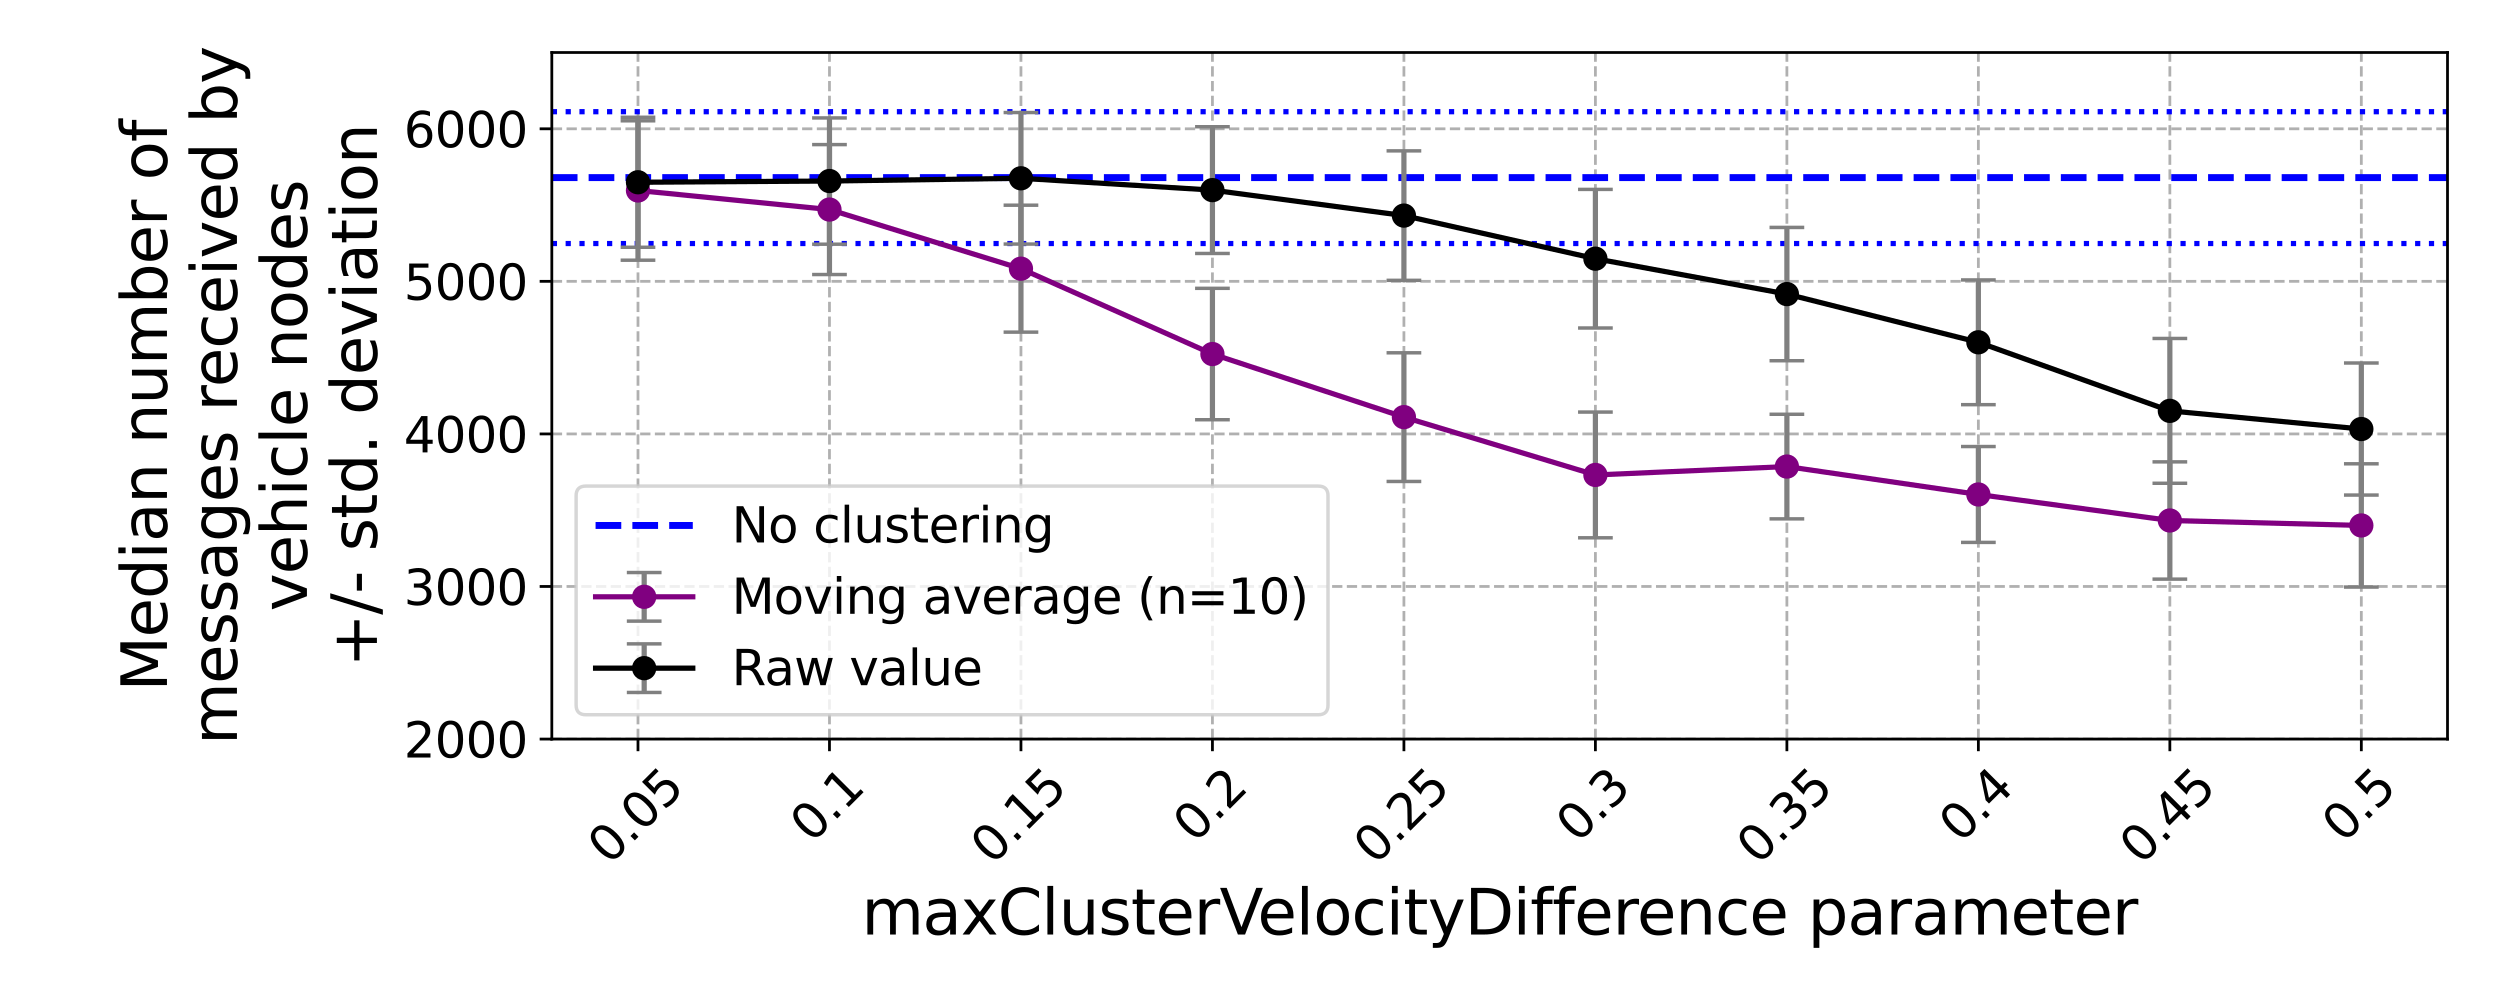 <?xml version="1.0" encoding="utf-8" standalone="no"?>
<!DOCTYPE svg PUBLIC "-//W3C//DTD SVG 1.1//EN"
  "http://www.w3.org/Graphics/SVG/1.1/DTD/svg11.dtd">
<svg xmlns:xlink="http://www.w3.org/1999/xlink" width="720pt" height="288pt" viewBox="0 0 720 288" xmlns="http://www.w3.org/2000/svg" version="1.1">
 <defs>
  <style type="text/css">*{stroke-linejoin: round; stroke-linecap: butt}</style>
 </defs>
 <g id="figure_1">
  <g id="patch_1">
   <path d="M 0 288 
L 720 288 
L 720 0 
L 0 0 
z
" style="fill: #ffffff"/>
  </g>
  <g id="axes_1">
   <g id="patch_2">
    <path d="M 158.924 212.844 
L 704.88 212.844 
L 704.88 15.12 
L 158.924 15.12 
z
" style="fill: #ffffff"/>
   </g>
   <g id="matplotlib.axis_1">
    <g id="xtick_1">
     <g id="line2d_1">
      <path d="M 183.74 212.844 
L 183.74 15.12 
" clip-path="url(#p1fd1ad5732)" style="fill: none; stroke-dasharray: 2.96,1.28; stroke-dashoffset: 0; stroke: #b0b0b0; stroke-width: 0.8"/>
     </g>
     <g id="line2d_2">
      <defs>
       <path id="mb54610dd2c" d="M 0 0 
L 0 3.5 
" style="stroke: #000000; stroke-width: 0.8"/>
      </defs>
      <g>
       <use xlink:href="#mb54610dd2c" x="183.74" y="212.844" style="stroke: #000000; stroke-width: 0.8"/>
      </g>
     </g>
     <g id="text_1">
      <!-- 0.05 -->
      <g transform="translate(175.451 249.408) rotate(-45) scale(0.14 -0.14)">
       <defs>
        <path id="DejaVuSans-30" d="M 2034 4250 
Q 1547 4250 1301 3770 
Q 1056 3291 1056 2328 
Q 1056 1369 1301 889 
Q 1547 409 2034 409 
Q 2525 409 2770 889 
Q 3016 1369 3016 2328 
Q 3016 3291 2770 3770 
Q 2525 4250 2034 4250 
z
M 2034 4750 
Q 2819 4750 3233 4129 
Q 3647 3509 3647 2328 
Q 3647 1150 3233 529 
Q 2819 -91 2034 -91 
Q 1250 -91 836 529 
Q 422 1150 422 2328 
Q 422 3509 836 4129 
Q 1250 4750 2034 4750 
z
" transform="scale(0.016)"/>
        <path id="DejaVuSans-2e" d="M 684 794 
L 1344 794 
L 1344 0 
L 684 0 
L 684 794 
z
" transform="scale(0.016)"/>
        <path id="DejaVuSans-35" d="M 691 4666 
L 3169 4666 
L 3169 4134 
L 1269 4134 
L 1269 2991 
Q 1406 3038 1543 3061 
Q 1681 3084 1819 3084 
Q 2600 3084 3056 2656 
Q 3513 2228 3513 1497 
Q 3513 744 3044 326 
Q 2575 -91 1722 -91 
Q 1428 -91 1123 -41 
Q 819 9 494 109 
L 494 744 
Q 775 591 1075 516 
Q 1375 441 1709 441 
Q 2250 441 2565 725 
Q 2881 1009 2881 1497 
Q 2881 1984 2565 2268 
Q 2250 2553 1709 2553 
Q 1456 2553 1204 2497 
Q 953 2441 691 2322 
L 691 4666 
z
" transform="scale(0.016)"/>
       </defs>
       <use xlink:href="#DejaVuSans-30"/>
       <use xlink:href="#DejaVuSans-2e" x="63.623"/>
       <use xlink:href="#DejaVuSans-30" x="95.41"/>
       <use xlink:href="#DejaVuSans-35" x="159.033"/>
      </g>
     </g>
    </g>
    <g id="xtick_2">
     <g id="line2d_3">
      <path d="M 238.887 212.844 
L 238.887 15.12 
" clip-path="url(#p1fd1ad5732)" style="fill: none; stroke-dasharray: 2.96,1.28; stroke-dashoffset: 0; stroke: #b0b0b0; stroke-width: 0.8"/>
     </g>
     <g id="line2d_4">
      <g>
       <use xlink:href="#mb54610dd2c" x="238.887" y="212.844" style="stroke: #000000; stroke-width: 0.8"/>
      </g>
     </g>
     <g id="text_2">
      <!-- 0.1 -->
      <g transform="translate(233.747 243.109) rotate(-45) scale(0.14 -0.14)">
       <defs>
        <path id="DejaVuSans-31" d="M 794 531 
L 1825 531 
L 1825 4091 
L 703 3866 
L 703 4441 
L 1819 4666 
L 2450 4666 
L 2450 531 
L 3481 531 
L 3481 0 
L 794 0 
L 794 531 
z
" transform="scale(0.016)"/>
       </defs>
       <use xlink:href="#DejaVuSans-30"/>
       <use xlink:href="#DejaVuSans-2e" x="63.623"/>
       <use xlink:href="#DejaVuSans-31" x="95.41"/>
      </g>
     </g>
    </g>
    <g id="xtick_3">
     <g id="line2d_5">
      <path d="M 294.034 212.844 
L 294.034 15.12 
" clip-path="url(#p1fd1ad5732)" style="fill: none; stroke-dasharray: 2.96,1.28; stroke-dashoffset: 0; stroke: #b0b0b0; stroke-width: 0.8"/>
     </g>
     <g id="line2d_6">
      <g>
       <use xlink:href="#mb54610dd2c" x="294.034" y="212.844" style="stroke: #000000; stroke-width: 0.8"/>
      </g>
     </g>
     <g id="text_3">
      <!-- 0.15 -->
      <g transform="translate(285.745 249.408) rotate(-45) scale(0.14 -0.14)">
       <use xlink:href="#DejaVuSans-30"/>
       <use xlink:href="#DejaVuSans-2e" x="63.623"/>
       <use xlink:href="#DejaVuSans-31" x="95.41"/>
       <use xlink:href="#DejaVuSans-35" x="159.033"/>
      </g>
     </g>
    </g>
    <g id="xtick_4">
     <g id="line2d_7">
      <path d="M 349.181 212.844 
L 349.181 15.12 
" clip-path="url(#p1fd1ad5732)" style="fill: none; stroke-dasharray: 2.96,1.28; stroke-dashoffset: 0; stroke: #b0b0b0; stroke-width: 0.8"/>
     </g>
     <g id="line2d_8">
      <g>
       <use xlink:href="#mb54610dd2c" x="349.181" y="212.844" style="stroke: #000000; stroke-width: 0.8"/>
      </g>
     </g>
     <g id="text_4">
      <!-- 0.2 -->
      <g transform="translate(344.041 243.109) rotate(-45) scale(0.14 -0.14)">
       <defs>
        <path id="DejaVuSans-32" d="M 1228 531 
L 3431 531 
L 3431 0 
L 469 0 
L 469 531 
Q 828 903 1448 1529 
Q 2069 2156 2228 2338 
Q 2531 2678 2651 2914 
Q 2772 3150 2772 3378 
Q 2772 3750 2511 3984 
Q 2250 4219 1831 4219 
Q 1534 4219 1204 4116 
Q 875 4013 500 3803 
L 500 4441 
Q 881 4594 1212 4672 
Q 1544 4750 1819 4750 
Q 2544 4750 2975 4387 
Q 3406 4025 3406 3419 
Q 3406 3131 3298 2873 
Q 3191 2616 2906 2266 
Q 2828 2175 2409 1742 
Q 1991 1309 1228 531 
z
" transform="scale(0.016)"/>
       </defs>
       <use xlink:href="#DejaVuSans-30"/>
       <use xlink:href="#DejaVuSans-2e" x="63.623"/>
       <use xlink:href="#DejaVuSans-32" x="95.41"/>
      </g>
     </g>
    </g>
    <g id="xtick_5">
     <g id="line2d_9">
      <path d="M 404.328 212.844 
L 404.328 15.12 
" clip-path="url(#p1fd1ad5732)" style="fill: none; stroke-dasharray: 2.96,1.28; stroke-dashoffset: 0; stroke: #b0b0b0; stroke-width: 0.8"/>
     </g>
     <g id="line2d_10">
      <g>
       <use xlink:href="#mb54610dd2c" x="404.328" y="212.844" style="stroke: #000000; stroke-width: 0.8"/>
      </g>
     </g>
     <g id="text_5">
      <!-- 0.25 -->
      <g transform="translate(396.039 249.408) rotate(-45) scale(0.14 -0.14)">
       <use xlink:href="#DejaVuSans-30"/>
       <use xlink:href="#DejaVuSans-2e" x="63.623"/>
       <use xlink:href="#DejaVuSans-32" x="95.41"/>
       <use xlink:href="#DejaVuSans-35" x="159.033"/>
      </g>
     </g>
    </g>
    <g id="xtick_6">
     <g id="line2d_11">
      <path d="M 459.476 212.844 
L 459.476 15.12 
" clip-path="url(#p1fd1ad5732)" style="fill: none; stroke-dasharray: 2.96,1.28; stroke-dashoffset: 0; stroke: #b0b0b0; stroke-width: 0.8"/>
     </g>
     <g id="line2d_12">
      <g>
       <use xlink:href="#mb54610dd2c" x="459.476" y="212.844" style="stroke: #000000; stroke-width: 0.8"/>
      </g>
     </g>
     <g id="text_6">
      <!-- 0.3 -->
      <g transform="translate(454.336 243.109) rotate(-45) scale(0.14 -0.14)">
       <defs>
        <path id="DejaVuSans-33" d="M 2597 2516 
Q 3050 2419 3304 2112 
Q 3559 1806 3559 1356 
Q 3559 666 3084 287 
Q 2609 -91 1734 -91 
Q 1441 -91 1130 -33 
Q 819 25 488 141 
L 488 750 
Q 750 597 1062 519 
Q 1375 441 1716 441 
Q 2309 441 2620 675 
Q 2931 909 2931 1356 
Q 2931 1769 2642 2001 
Q 2353 2234 1838 2234 
L 1294 2234 
L 1294 2753 
L 1863 2753 
Q 2328 2753 2575 2939 
Q 2822 3125 2822 3475 
Q 2822 3834 2567 4026 
Q 2313 4219 1838 4219 
Q 1578 4219 1281 4162 
Q 984 4106 628 3988 
L 628 4550 
Q 988 4650 1302 4700 
Q 1616 4750 1894 4750 
Q 2613 4750 3031 4423 
Q 3450 4097 3450 3541 
Q 3450 3153 3228 2886 
Q 3006 2619 2597 2516 
z
" transform="scale(0.016)"/>
       </defs>
       <use xlink:href="#DejaVuSans-30"/>
       <use xlink:href="#DejaVuSans-2e" x="63.623"/>
       <use xlink:href="#DejaVuSans-33" x="95.41"/>
      </g>
     </g>
    </g>
    <g id="xtick_7">
     <g id="line2d_13">
      <path d="M 514.623 212.844 
L 514.623 15.12 
" clip-path="url(#p1fd1ad5732)" style="fill: none; stroke-dasharray: 2.96,1.28; stroke-dashoffset: 0; stroke: #b0b0b0; stroke-width: 0.8"/>
     </g>
     <g id="line2d_14">
      <g>
       <use xlink:href="#mb54610dd2c" x="514.623" y="212.844" style="stroke: #000000; stroke-width: 0.8"/>
      </g>
     </g>
     <g id="text_7">
      <!-- 0.35 -->
      <g transform="translate(506.333 249.408) rotate(-45) scale(0.14 -0.14)">
       <use xlink:href="#DejaVuSans-30"/>
       <use xlink:href="#DejaVuSans-2e" x="63.623"/>
       <use xlink:href="#DejaVuSans-33" x="95.41"/>
       <use xlink:href="#DejaVuSans-35" x="159.033"/>
      </g>
     </g>
    </g>
    <g id="xtick_8">
     <g id="line2d_15">
      <path d="M 569.77 212.844 
L 569.77 15.12 
" clip-path="url(#p1fd1ad5732)" style="fill: none; stroke-dasharray: 2.96,1.28; stroke-dashoffset: 0; stroke: #b0b0b0; stroke-width: 0.8"/>
     </g>
     <g id="line2d_16">
      <g>
       <use xlink:href="#mb54610dd2c" x="569.77" y="212.844" style="stroke: #000000; stroke-width: 0.8"/>
      </g>
     </g>
     <g id="text_8">
      <!-- 0.4 -->
      <g transform="translate(564.63 243.109) rotate(-45) scale(0.14 -0.14)">
       <defs>
        <path id="DejaVuSans-34" d="M 2419 4116 
L 825 1625 
L 2419 1625 
L 2419 4116 
z
M 2253 4666 
L 3047 4666 
L 3047 1625 
L 3713 1625 
L 3713 1100 
L 3047 1100 
L 3047 0 
L 2419 0 
L 2419 1100 
L 313 1100 
L 313 1709 
L 2253 4666 
z
" transform="scale(0.016)"/>
       </defs>
       <use xlink:href="#DejaVuSans-30"/>
       <use xlink:href="#DejaVuSans-2e" x="63.623"/>
       <use xlink:href="#DejaVuSans-34" x="95.41"/>
      </g>
     </g>
    </g>
    <g id="xtick_9">
     <g id="line2d_17">
      <path d="M 624.917 212.844 
L 624.917 15.12 
" clip-path="url(#p1fd1ad5732)" style="fill: none; stroke-dasharray: 2.96,1.28; stroke-dashoffset: 0; stroke: #b0b0b0; stroke-width: 0.8"/>
     </g>
     <g id="line2d_18">
      <g>
       <use xlink:href="#mb54610dd2c" x="624.917" y="212.844" style="stroke: #000000; stroke-width: 0.8"/>
      </g>
     </g>
     <g id="text_9">
      <!-- 0.45 -->
      <g transform="translate(616.627 249.408) rotate(-45) scale(0.14 -0.14)">
       <use xlink:href="#DejaVuSans-30"/>
       <use xlink:href="#DejaVuSans-2e" x="63.623"/>
       <use xlink:href="#DejaVuSans-34" x="95.41"/>
       <use xlink:href="#DejaVuSans-35" x="159.033"/>
      </g>
     </g>
    </g>
    <g id="xtick_10">
     <g id="line2d_19">
      <path d="M 680.064 212.844 
L 680.064 15.12 
" clip-path="url(#p1fd1ad5732)" style="fill: none; stroke-dasharray: 2.96,1.28; stroke-dashoffset: 0; stroke: #b0b0b0; stroke-width: 0.8"/>
     </g>
     <g id="line2d_20">
      <g>
       <use xlink:href="#mb54610dd2c" x="680.064" y="212.844" style="stroke: #000000; stroke-width: 0.8"/>
      </g>
     </g>
     <g id="text_10">
      <!-- 0.5 -->
      <g transform="translate(674.924 243.109) rotate(-45) scale(0.14 -0.14)">
       <use xlink:href="#DejaVuSans-30"/>
       <use xlink:href="#DejaVuSans-2e" x="63.623"/>
       <use xlink:href="#DejaVuSans-35" x="95.41"/>
      </g>
     </g>
    </g>
    <g id="text_11">
     <!-- maxClusterVelocityDifference parameter -->
     <g transform="translate(248.137 269.144) scale(0.18 -0.18)">
      <defs>
       <path id="DejaVuSans-6d" d="M 3328 2828 
Q 3544 3216 3844 3400 
Q 4144 3584 4550 3584 
Q 5097 3584 5394 3201 
Q 5691 2819 5691 2113 
L 5691 0 
L 5113 0 
L 5113 2094 
Q 5113 2597 4934 2840 
Q 4756 3084 4391 3084 
Q 3944 3084 3684 2787 
Q 3425 2491 3425 1978 
L 3425 0 
L 2847 0 
L 2847 2094 
Q 2847 2600 2669 2842 
Q 2491 3084 2119 3084 
Q 1678 3084 1418 2786 
Q 1159 2488 1159 1978 
L 1159 0 
L 581 0 
L 581 3500 
L 1159 3500 
L 1159 2956 
Q 1356 3278 1631 3431 
Q 1906 3584 2284 3584 
Q 2666 3584 2933 3390 
Q 3200 3197 3328 2828 
z
" transform="scale(0.016)"/>
       <path id="DejaVuSans-61" d="M 2194 1759 
Q 1497 1759 1228 1600 
Q 959 1441 959 1056 
Q 959 750 1161 570 
Q 1363 391 1709 391 
Q 2188 391 2477 730 
Q 2766 1069 2766 1631 
L 2766 1759 
L 2194 1759 
z
M 3341 1997 
L 3341 0 
L 2766 0 
L 2766 531 
Q 2569 213 2275 61 
Q 1981 -91 1556 -91 
Q 1019 -91 701 211 
Q 384 513 384 1019 
Q 384 1609 779 1909 
Q 1175 2209 1959 2209 
L 2766 2209 
L 2766 2266 
Q 2766 2663 2505 2880 
Q 2244 3097 1772 3097 
Q 1472 3097 1187 3025 
Q 903 2953 641 2809 
L 641 3341 
Q 956 3463 1253 3523 
Q 1550 3584 1831 3584 
Q 2591 3584 2966 3190 
Q 3341 2797 3341 1997 
z
" transform="scale(0.016)"/>
       <path id="DejaVuSans-78" d="M 3513 3500 
L 2247 1797 
L 3578 0 
L 2900 0 
L 1881 1375 
L 863 0 
L 184 0 
L 1544 1831 
L 300 3500 
L 978 3500 
L 1906 2253 
L 2834 3500 
L 3513 3500 
z
" transform="scale(0.016)"/>
       <path id="DejaVuSans-43" d="M 4122 4306 
L 4122 3641 
Q 3803 3938 3442 4084 
Q 3081 4231 2675 4231 
Q 1875 4231 1450 3742 
Q 1025 3253 1025 2328 
Q 1025 1406 1450 917 
Q 1875 428 2675 428 
Q 3081 428 3442 575 
Q 3803 722 4122 1019 
L 4122 359 
Q 3791 134 3420 21 
Q 3050 -91 2638 -91 
Q 1578 -91 968 557 
Q 359 1206 359 2328 
Q 359 3453 968 4101 
Q 1578 4750 2638 4750 
Q 3056 4750 3426 4639 
Q 3797 4528 4122 4306 
z
" transform="scale(0.016)"/>
       <path id="DejaVuSans-6c" d="M 603 4863 
L 1178 4863 
L 1178 0 
L 603 0 
L 603 4863 
z
" transform="scale(0.016)"/>
       <path id="DejaVuSans-75" d="M 544 1381 
L 544 3500 
L 1119 3500 
L 1119 1403 
Q 1119 906 1312 657 
Q 1506 409 1894 409 
Q 2359 409 2629 706 
Q 2900 1003 2900 1516 
L 2900 3500 
L 3475 3500 
L 3475 0 
L 2900 0 
L 2900 538 
Q 2691 219 2414 64 
Q 2138 -91 1772 -91 
Q 1169 -91 856 284 
Q 544 659 544 1381 
z
M 1991 3584 
L 1991 3584 
z
" transform="scale(0.016)"/>
       <path id="DejaVuSans-73" d="M 2834 3397 
L 2834 2853 
Q 2591 2978 2328 3040 
Q 2066 3103 1784 3103 
Q 1356 3103 1142 2972 
Q 928 2841 928 2578 
Q 928 2378 1081 2264 
Q 1234 2150 1697 2047 
L 1894 2003 
Q 2506 1872 2764 1633 
Q 3022 1394 3022 966 
Q 3022 478 2636 193 
Q 2250 -91 1575 -91 
Q 1294 -91 989 -36 
Q 684 19 347 128 
L 347 722 
Q 666 556 975 473 
Q 1284 391 1588 391 
Q 1994 391 2212 530 
Q 2431 669 2431 922 
Q 2431 1156 2273 1281 
Q 2116 1406 1581 1522 
L 1381 1569 
Q 847 1681 609 1914 
Q 372 2147 372 2553 
Q 372 3047 722 3315 
Q 1072 3584 1716 3584 
Q 2034 3584 2315 3537 
Q 2597 3491 2834 3397 
z
" transform="scale(0.016)"/>
       <path id="DejaVuSans-74" d="M 1172 4494 
L 1172 3500 
L 2356 3500 
L 2356 3053 
L 1172 3053 
L 1172 1153 
Q 1172 725 1289 603 
Q 1406 481 1766 481 
L 2356 481 
L 2356 0 
L 1766 0 
Q 1100 0 847 248 
Q 594 497 594 1153 
L 594 3053 
L 172 3053 
L 172 3500 
L 594 3500 
L 594 4494 
L 1172 4494 
z
" transform="scale(0.016)"/>
       <path id="DejaVuSans-65" d="M 3597 1894 
L 3597 1613 
L 953 1613 
Q 991 1019 1311 708 
Q 1631 397 2203 397 
Q 2534 397 2845 478 
Q 3156 559 3463 722 
L 3463 178 
Q 3153 47 2828 -22 
Q 2503 -91 2169 -91 
Q 1331 -91 842 396 
Q 353 884 353 1716 
Q 353 2575 817 3079 
Q 1281 3584 2069 3584 
Q 2775 3584 3186 3129 
Q 3597 2675 3597 1894 
z
M 3022 2063 
Q 3016 2534 2758 2815 
Q 2500 3097 2075 3097 
Q 1594 3097 1305 2825 
Q 1016 2553 972 2059 
L 3022 2063 
z
" transform="scale(0.016)"/>
       <path id="DejaVuSans-72" d="M 2631 2963 
Q 2534 3019 2420 3045 
Q 2306 3072 2169 3072 
Q 1681 3072 1420 2755 
Q 1159 2438 1159 1844 
L 1159 0 
L 581 0 
L 581 3500 
L 1159 3500 
L 1159 2956 
Q 1341 3275 1631 3429 
Q 1922 3584 2338 3584 
Q 2397 3584 2469 3576 
Q 2541 3569 2628 3553 
L 2631 2963 
z
" transform="scale(0.016)"/>
       <path id="DejaVuSans-56" d="M 1831 0 
L 50 4666 
L 709 4666 
L 2188 738 
L 3669 4666 
L 4325 4666 
L 2547 0 
L 1831 0 
z
" transform="scale(0.016)"/>
       <path id="DejaVuSans-6f" d="M 1959 3097 
Q 1497 3097 1228 2736 
Q 959 2375 959 1747 
Q 959 1119 1226 758 
Q 1494 397 1959 397 
Q 2419 397 2687 759 
Q 2956 1122 2956 1747 
Q 2956 2369 2687 2733 
Q 2419 3097 1959 3097 
z
M 1959 3584 
Q 2709 3584 3137 3096 
Q 3566 2609 3566 1747 
Q 3566 888 3137 398 
Q 2709 -91 1959 -91 
Q 1206 -91 779 398 
Q 353 888 353 1747 
Q 353 2609 779 3096 
Q 1206 3584 1959 3584 
z
" transform="scale(0.016)"/>
       <path id="DejaVuSans-63" d="M 3122 3366 
L 3122 2828 
Q 2878 2963 2633 3030 
Q 2388 3097 2138 3097 
Q 1578 3097 1268 2742 
Q 959 2388 959 1747 
Q 959 1106 1268 751 
Q 1578 397 2138 397 
Q 2388 397 2633 464 
Q 2878 531 3122 666 
L 3122 134 
Q 2881 22 2623 -34 
Q 2366 -91 2075 -91 
Q 1284 -91 818 406 
Q 353 903 353 1747 
Q 353 2603 823 3093 
Q 1294 3584 2113 3584 
Q 2378 3584 2631 3529 
Q 2884 3475 3122 3366 
z
" transform="scale(0.016)"/>
       <path id="DejaVuSans-69" d="M 603 3500 
L 1178 3500 
L 1178 0 
L 603 0 
L 603 3500 
z
M 603 4863 
L 1178 4863 
L 1178 4134 
L 603 4134 
L 603 4863 
z
" transform="scale(0.016)"/>
       <path id="DejaVuSans-79" d="M 2059 -325 
Q 1816 -950 1584 -1140 
Q 1353 -1331 966 -1331 
L 506 -1331 
L 506 -850 
L 844 -850 
Q 1081 -850 1212 -737 
Q 1344 -625 1503 -206 
L 1606 56 
L 191 3500 
L 800 3500 
L 1894 763 
L 2988 3500 
L 3597 3500 
L 2059 -325 
z
" transform="scale(0.016)"/>
       <path id="DejaVuSans-44" d="M 1259 4147 
L 1259 519 
L 2022 519 
Q 2988 519 3436 956 
Q 3884 1394 3884 2338 
Q 3884 3275 3436 3711 
Q 2988 4147 2022 4147 
L 1259 4147 
z
M 628 4666 
L 1925 4666 
Q 3281 4666 3915 4102 
Q 4550 3538 4550 2338 
Q 4550 1131 3912 565 
Q 3275 0 1925 0 
L 628 0 
L 628 4666 
z
" transform="scale(0.016)"/>
       <path id="DejaVuSans-66" d="M 2375 4863 
L 2375 4384 
L 1825 4384 
Q 1516 4384 1395 4259 
Q 1275 4134 1275 3809 
L 1275 3500 
L 2222 3500 
L 2222 3053 
L 1275 3053 
L 1275 0 
L 697 0 
L 697 3053 
L 147 3053 
L 147 3500 
L 697 3500 
L 697 3744 
Q 697 4328 969 4595 
Q 1241 4863 1831 4863 
L 2375 4863 
z
" transform="scale(0.016)"/>
       <path id="DejaVuSans-6e" d="M 3513 2113 
L 3513 0 
L 2938 0 
L 2938 2094 
Q 2938 2591 2744 2837 
Q 2550 3084 2163 3084 
Q 1697 3084 1428 2787 
Q 1159 2491 1159 1978 
L 1159 0 
L 581 0 
L 581 3500 
L 1159 3500 
L 1159 2956 
Q 1366 3272 1645 3428 
Q 1925 3584 2291 3584 
Q 2894 3584 3203 3211 
Q 3513 2838 3513 2113 
z
" transform="scale(0.016)"/>
       <path id="DejaVuSans-20" transform="scale(0.016)"/>
       <path id="DejaVuSans-70" d="M 1159 525 
L 1159 -1331 
L 581 -1331 
L 581 3500 
L 1159 3500 
L 1159 2969 
Q 1341 3281 1617 3432 
Q 1894 3584 2278 3584 
Q 2916 3584 3314 3078 
Q 3713 2572 3713 1747 
Q 3713 922 3314 415 
Q 2916 -91 2278 -91 
Q 1894 -91 1617 61 
Q 1341 213 1159 525 
z
M 3116 1747 
Q 3116 2381 2855 2742 
Q 2594 3103 2138 3103 
Q 1681 3103 1420 2742 
Q 1159 2381 1159 1747 
Q 1159 1113 1420 752 
Q 1681 391 2138 391 
Q 2594 391 2855 752 
Q 3116 1113 3116 1747 
z
" transform="scale(0.016)"/>
      </defs>
      <use xlink:href="#DejaVuSans-6d"/>
      <use xlink:href="#DejaVuSans-61" x="97.412"/>
      <use xlink:href="#DejaVuSans-78" x="158.691"/>
      <use xlink:href="#DejaVuSans-43" x="217.871"/>
      <use xlink:href="#DejaVuSans-6c" x="287.695"/>
      <use xlink:href="#DejaVuSans-75" x="315.479"/>
      <use xlink:href="#DejaVuSans-73" x="378.857"/>
      <use xlink:href="#DejaVuSans-74" x="430.957"/>
      <use xlink:href="#DejaVuSans-65" x="470.166"/>
      <use xlink:href="#DejaVuSans-72" x="531.689"/>
      <use xlink:href="#DejaVuSans-56" x="572.803"/>
      <use xlink:href="#DejaVuSans-65" x="633.461"/>
      <use xlink:href="#DejaVuSans-6c" x="694.984"/>
      <use xlink:href="#DejaVuSans-6f" x="722.768"/>
      <use xlink:href="#DejaVuSans-63" x="783.949"/>
      <use xlink:href="#DejaVuSans-69" x="838.93"/>
      <use xlink:href="#DejaVuSans-74" x="866.713"/>
      <use xlink:href="#DejaVuSans-79" x="905.922"/>
      <use xlink:href="#DejaVuSans-44" x="965.102"/>
      <use xlink:href="#DejaVuSans-69" x="1042.104"/>
      <use xlink:href="#DejaVuSans-66" x="1069.887"/>
      <use xlink:href="#DejaVuSans-66" x="1105.092"/>
      <use xlink:href="#DejaVuSans-65" x="1140.297"/>
      <use xlink:href="#DejaVuSans-72" x="1201.82"/>
      <use xlink:href="#DejaVuSans-65" x="1240.684"/>
      <use xlink:href="#DejaVuSans-6e" x="1302.207"/>
      <use xlink:href="#DejaVuSans-63" x="1365.586"/>
      <use xlink:href="#DejaVuSans-65" x="1420.566"/>
      <use xlink:href="#DejaVuSans-20" x="1482.09"/>
      <use xlink:href="#DejaVuSans-70" x="1513.877"/>
      <use xlink:href="#DejaVuSans-61" x="1577.354"/>
      <use xlink:href="#DejaVuSans-72" x="1638.633"/>
      <use xlink:href="#DejaVuSans-61" x="1679.746"/>
      <use xlink:href="#DejaVuSans-6d" x="1741.025"/>
      <use xlink:href="#DejaVuSans-65" x="1838.438"/>
      <use xlink:href="#DejaVuSans-74" x="1899.961"/>
      <use xlink:href="#DejaVuSans-65" x="1939.17"/>
      <use xlink:href="#DejaVuSans-72" x="2000.693"/>
     </g>
    </g>
   </g>
   <g id="matplotlib.axis_2">
    <g id="ytick_1">
     <g id="line2d_21">
      <path d="M 158.924 212.844 
L 704.88 212.844 
" clip-path="url(#p1fd1ad5732)" style="fill: none; stroke-dasharray: 2.96,1.28; stroke-dashoffset: 0; stroke: #b0b0b0; stroke-width: 0.8"/>
     </g>
     <g id="line2d_22">
      <defs>
       <path id="m0c12d7e3a1" d="M 0 0 
L -3.5 0 
" style="stroke: #000000; stroke-width: 0.8"/>
      </defs>
      <g>
       <use xlink:href="#m0c12d7e3a1" x="158.924" y="212.844" style="stroke: #000000; stroke-width: 0.8"/>
      </g>
     </g>
     <g id="text_12">
      <!-- 2000 -->
      <g transform="translate(116.294 218.163) scale(0.14 -0.14)">
       <use xlink:href="#DejaVuSans-32"/>
       <use xlink:href="#DejaVuSans-30" x="63.623"/>
       <use xlink:href="#DejaVuSans-30" x="127.246"/>
       <use xlink:href="#DejaVuSans-30" x="190.869"/>
      </g>
     </g>
    </g>
    <g id="ytick_2">
     <g id="line2d_23">
      <path d="M 158.924 168.905 
L 704.88 168.905 
" clip-path="url(#p1fd1ad5732)" style="fill: none; stroke-dasharray: 2.96,1.28; stroke-dashoffset: 0; stroke: #b0b0b0; stroke-width: 0.8"/>
     </g>
     <g id="line2d_24">
      <g>
       <use xlink:href="#m0c12d7e3a1" x="158.924" y="168.905" style="stroke: #000000; stroke-width: 0.8"/>
      </g>
     </g>
     <g id="text_13">
      <!-- 3000 -->
      <g transform="translate(116.294 174.224) scale(0.14 -0.14)">
       <use xlink:href="#DejaVuSans-33"/>
       <use xlink:href="#DejaVuSans-30" x="63.623"/>
       <use xlink:href="#DejaVuSans-30" x="127.246"/>
       <use xlink:href="#DejaVuSans-30" x="190.869"/>
      </g>
     </g>
    </g>
    <g id="ytick_3">
     <g id="line2d_25">
      <path d="M 158.924 124.967 
L 704.88 124.967 
" clip-path="url(#p1fd1ad5732)" style="fill: none; stroke-dasharray: 2.96,1.28; stroke-dashoffset: 0; stroke: #b0b0b0; stroke-width: 0.8"/>
     </g>
     <g id="line2d_26">
      <g>
       <use xlink:href="#m0c12d7e3a1" x="158.924" y="124.967" style="stroke: #000000; stroke-width: 0.8"/>
      </g>
     </g>
     <g id="text_14">
      <!-- 4000 -->
      <g transform="translate(116.294 130.285) scale(0.14 -0.14)">
       <use xlink:href="#DejaVuSans-34"/>
       <use xlink:href="#DejaVuSans-30" x="63.623"/>
       <use xlink:href="#DejaVuSans-30" x="127.246"/>
       <use xlink:href="#DejaVuSans-30" x="190.869"/>
      </g>
     </g>
    </g>
    <g id="ytick_4">
     <g id="line2d_27">
      <path d="M 158.924 81.028 
L 704.88 81.028 
" clip-path="url(#p1fd1ad5732)" style="fill: none; stroke-dasharray: 2.96,1.28; stroke-dashoffset: 0; stroke: #b0b0b0; stroke-width: 0.8"/>
     </g>
     <g id="line2d_28">
      <g>
       <use xlink:href="#m0c12d7e3a1" x="158.924" y="81.028" style="stroke: #000000; stroke-width: 0.8"/>
      </g>
     </g>
     <g id="text_15">
      <!-- 5000 -->
      <g transform="translate(116.294 86.347) scale(0.14 -0.14)">
       <use xlink:href="#DejaVuSans-35"/>
       <use xlink:href="#DejaVuSans-30" x="63.623"/>
       <use xlink:href="#DejaVuSans-30" x="127.246"/>
       <use xlink:href="#DejaVuSans-30" x="190.869"/>
      </g>
     </g>
    </g>
    <g id="ytick_5">
     <g id="line2d_29">
      <path d="M 158.924 37.089 
L 704.88 37.089 
" clip-path="url(#p1fd1ad5732)" style="fill: none; stroke-dasharray: 2.96,1.28; stroke-dashoffset: 0; stroke: #b0b0b0; stroke-width: 0.8"/>
     </g>
     <g id="line2d_30">
      <g>
       <use xlink:href="#m0c12d7e3a1" x="158.924" y="37.089" style="stroke: #000000; stroke-width: 0.8"/>
      </g>
     </g>
     <g id="text_16">
      <!-- 6000 -->
      <g transform="translate(116.294 42.408) scale(0.14 -0.14)">
       <defs>
        <path id="DejaVuSans-36" d="M 2113 2584 
Q 1688 2584 1439 2293 
Q 1191 2003 1191 1497 
Q 1191 994 1439 701 
Q 1688 409 2113 409 
Q 2538 409 2786 701 
Q 3034 994 3034 1497 
Q 3034 2003 2786 2293 
Q 2538 2584 2113 2584 
z
M 3366 4563 
L 3366 3988 
Q 3128 4100 2886 4159 
Q 2644 4219 2406 4219 
Q 1781 4219 1451 3797 
Q 1122 3375 1075 2522 
Q 1259 2794 1537 2939 
Q 1816 3084 2150 3084 
Q 2853 3084 3261 2657 
Q 3669 2231 3669 1497 
Q 3669 778 3244 343 
Q 2819 -91 2113 -91 
Q 1303 -91 875 529 
Q 447 1150 447 2328 
Q 447 3434 972 4092 
Q 1497 4750 2381 4750 
Q 2619 4750 2861 4703 
Q 3103 4656 3366 4563 
z
" transform="scale(0.016)"/>
       </defs>
       <use xlink:href="#DejaVuSans-36"/>
       <use xlink:href="#DejaVuSans-30" x="63.623"/>
       <use xlink:href="#DejaVuSans-30" x="127.246"/>
       <use xlink:href="#DejaVuSans-30" x="190.869"/>
      </g>
     </g>
    </g>
    <g id="text_17">
     <!--  -->
     <g transform="translate(27.926 113.982) rotate(-90) scale(0.18 -0.18)"/>
     <!-- Median number of  -->
     <g transform="translate(48.082 199.099) rotate(-90) scale(0.18 -0.18)">
      <defs>
       <path id="DejaVuSans-4d" d="M 628 4666 
L 1569 4666 
L 2759 1491 
L 3956 4666 
L 4897 4666 
L 4897 0 
L 4281 0 
L 4281 4097 
L 3078 897 
L 2444 897 
L 1241 4097 
L 1241 0 
L 628 0 
L 628 4666 
z
" transform="scale(0.016)"/>
       <path id="DejaVuSans-64" d="M 2906 2969 
L 2906 4863 
L 3481 4863 
L 3481 0 
L 2906 0 
L 2906 525 
Q 2725 213 2448 61 
Q 2172 -91 1784 -91 
Q 1150 -91 751 415 
Q 353 922 353 1747 
Q 353 2572 751 3078 
Q 1150 3584 1784 3584 
Q 2172 3584 2448 3432 
Q 2725 3281 2906 2969 
z
M 947 1747 
Q 947 1113 1208 752 
Q 1469 391 1925 391 
Q 2381 391 2643 752 
Q 2906 1113 2906 1747 
Q 2906 2381 2643 2742 
Q 2381 3103 1925 3103 
Q 1469 3103 1208 2742 
Q 947 2381 947 1747 
z
" transform="scale(0.016)"/>
       <path id="DejaVuSans-62" d="M 3116 1747 
Q 3116 2381 2855 2742 
Q 2594 3103 2138 3103 
Q 1681 3103 1420 2742 
Q 1159 2381 1159 1747 
Q 1159 1113 1420 752 
Q 1681 391 2138 391 
Q 2594 391 2855 752 
Q 3116 1113 3116 1747 
z
M 1159 2969 
Q 1341 3281 1617 3432 
Q 1894 3584 2278 3584 
Q 2916 3584 3314 3078 
Q 3713 2572 3713 1747 
Q 3713 922 3314 415 
Q 2916 -91 2278 -91 
Q 1894 -91 1617 61 
Q 1341 213 1159 525 
L 1159 0 
L 581 0 
L 581 4863 
L 1159 4863 
L 1159 2969 
z
" transform="scale(0.016)"/>
      </defs>
      <use xlink:href="#DejaVuSans-4d"/>
      <use xlink:href="#DejaVuSans-65" x="86.279"/>
      <use xlink:href="#DejaVuSans-64" x="147.803"/>
      <use xlink:href="#DejaVuSans-69" x="211.279"/>
      <use xlink:href="#DejaVuSans-61" x="239.062"/>
      <use xlink:href="#DejaVuSans-6e" x="300.342"/>
      <use xlink:href="#DejaVuSans-20" x="363.721"/>
      <use xlink:href="#DejaVuSans-6e" x="395.508"/>
      <use xlink:href="#DejaVuSans-75" x="458.887"/>
      <use xlink:href="#DejaVuSans-6d" x="522.266"/>
      <use xlink:href="#DejaVuSans-62" x="619.678"/>
      <use xlink:href="#DejaVuSans-65" x="683.154"/>
      <use xlink:href="#DejaVuSans-72" x="744.678"/>
      <use xlink:href="#DejaVuSans-20" x="785.791"/>
      <use xlink:href="#DejaVuSans-6f" x="817.578"/>
      <use xlink:href="#DejaVuSans-66" x="878.76"/>
      <use xlink:href="#DejaVuSans-20" x="913.965"/>
     </g>
     <!--  messages received by  -->
     <g transform="translate(68.238 220.2) rotate(-90) scale(0.18 -0.18)">
      <defs>
       <path id="DejaVuSans-67" d="M 2906 1791 
Q 2906 2416 2648 2759 
Q 2391 3103 1925 3103 
Q 1463 3103 1205 2759 
Q 947 2416 947 1791 
Q 947 1169 1205 825 
Q 1463 481 1925 481 
Q 2391 481 2648 825 
Q 2906 1169 2906 1791 
z
M 3481 434 
Q 3481 -459 3084 -895 
Q 2688 -1331 1869 -1331 
Q 1566 -1331 1297 -1286 
Q 1028 -1241 775 -1147 
L 775 -588 
Q 1028 -725 1275 -790 
Q 1522 -856 1778 -856 
Q 2344 -856 2625 -561 
Q 2906 -266 2906 331 
L 2906 616 
Q 2728 306 2450 153 
Q 2172 0 1784 0 
Q 1141 0 747 490 
Q 353 981 353 1791 
Q 353 2603 747 3093 
Q 1141 3584 1784 3584 
Q 2172 3584 2450 3431 
Q 2728 3278 2906 2969 
L 2906 3500 
L 3481 3500 
L 3481 434 
z
" transform="scale(0.016)"/>
       <path id="DejaVuSans-76" d="M 191 3500 
L 800 3500 
L 1894 563 
L 2988 3500 
L 3597 3500 
L 2284 0 
L 1503 0 
L 191 3500 
z
" transform="scale(0.016)"/>
      </defs>
      <use xlink:href="#DejaVuSans-20"/>
      <use xlink:href="#DejaVuSans-6d" x="31.787"/>
      <use xlink:href="#DejaVuSans-65" x="129.199"/>
      <use xlink:href="#DejaVuSans-73" x="190.723"/>
      <use xlink:href="#DejaVuSans-73" x="242.822"/>
      <use xlink:href="#DejaVuSans-61" x="294.922"/>
      <use xlink:href="#DejaVuSans-67" x="356.201"/>
      <use xlink:href="#DejaVuSans-65" x="419.678"/>
      <use xlink:href="#DejaVuSans-73" x="481.201"/>
      <use xlink:href="#DejaVuSans-20" x="533.301"/>
      <use xlink:href="#DejaVuSans-72" x="565.088"/>
      <use xlink:href="#DejaVuSans-65" x="603.951"/>
      <use xlink:href="#DejaVuSans-63" x="665.475"/>
      <use xlink:href="#DejaVuSans-65" x="720.455"/>
      <use xlink:href="#DejaVuSans-69" x="781.979"/>
      <use xlink:href="#DejaVuSans-76" x="809.762"/>
      <use xlink:href="#DejaVuSans-65" x="868.941"/>
      <use xlink:href="#DejaVuSans-64" x="930.465"/>
      <use xlink:href="#DejaVuSans-20" x="993.941"/>
      <use xlink:href="#DejaVuSans-62" x="1025.729"/>
      <use xlink:href="#DejaVuSans-79" x="1089.205"/>
      <use xlink:href="#DejaVuSans-20" x="1148.385"/>
     </g>
     <!-- vehicle nodes -->
     <g transform="translate(88.394 176.048) rotate(-90) scale(0.18 -0.18)">
      <defs>
       <path id="DejaVuSans-68" d="M 3513 2113 
L 3513 0 
L 2938 0 
L 2938 2094 
Q 2938 2591 2744 2837 
Q 2550 3084 2163 3084 
Q 1697 3084 1428 2787 
Q 1159 2491 1159 1978 
L 1159 0 
L 581 0 
L 581 4863 
L 1159 4863 
L 1159 2956 
Q 1366 3272 1645 3428 
Q 1925 3584 2291 3584 
Q 2894 3584 3203 3211 
Q 3513 2838 3513 2113 
z
" transform="scale(0.016)"/>
      </defs>
      <use xlink:href="#DejaVuSans-76"/>
      <use xlink:href="#DejaVuSans-65" x="59.18"/>
      <use xlink:href="#DejaVuSans-68" x="120.703"/>
      <use xlink:href="#DejaVuSans-69" x="184.082"/>
      <use xlink:href="#DejaVuSans-63" x="211.865"/>
      <use xlink:href="#DejaVuSans-6c" x="266.846"/>
      <use xlink:href="#DejaVuSans-65" x="294.629"/>
      <use xlink:href="#DejaVuSans-20" x="356.152"/>
      <use xlink:href="#DejaVuSans-6e" x="387.939"/>
      <use xlink:href="#DejaVuSans-6f" x="451.318"/>
      <use xlink:href="#DejaVuSans-64" x="512.5"/>
      <use xlink:href="#DejaVuSans-65" x="575.977"/>
      <use xlink:href="#DejaVuSans-73" x="637.5"/>
     </g>
     <!-- +/- std. deviation -->
     <g transform="translate(108.551 192.147) rotate(-90) scale(0.18 -0.18)">
      <defs>
       <path id="DejaVuSans-2b" d="M 2944 4013 
L 2944 2272 
L 4684 2272 
L 4684 1741 
L 2944 1741 
L 2944 0 
L 2419 0 
L 2419 1741 
L 678 1741 
L 678 2272 
L 2419 2272 
L 2419 4013 
L 2944 4013 
z
" transform="scale(0.016)"/>
       <path id="DejaVuSans-2f" d="M 1625 4666 
L 2156 4666 
L 531 -594 
L 0 -594 
L 1625 4666 
z
" transform="scale(0.016)"/>
       <path id="DejaVuSans-2d" d="M 313 2009 
L 1997 2009 
L 1997 1497 
L 313 1497 
L 313 2009 
z
" transform="scale(0.016)"/>
      </defs>
      <use xlink:href="#DejaVuSans-2b"/>
      <use xlink:href="#DejaVuSans-2f" x="83.789"/>
      <use xlink:href="#DejaVuSans-2d" x="117.48"/>
      <use xlink:href="#DejaVuSans-20" x="153.564"/>
      <use xlink:href="#DejaVuSans-73" x="185.352"/>
      <use xlink:href="#DejaVuSans-74" x="237.451"/>
      <use xlink:href="#DejaVuSans-64" x="276.66"/>
      <use xlink:href="#DejaVuSans-2e" x="340.137"/>
      <use xlink:href="#DejaVuSans-20" x="371.924"/>
      <use xlink:href="#DejaVuSans-64" x="403.711"/>
      <use xlink:href="#DejaVuSans-65" x="467.188"/>
      <use xlink:href="#DejaVuSans-76" x="528.711"/>
      <use xlink:href="#DejaVuSans-69" x="587.891"/>
      <use xlink:href="#DejaVuSans-61" x="615.674"/>
      <use xlink:href="#DejaVuSans-74" x="676.953"/>
      <use xlink:href="#DejaVuSans-69" x="716.162"/>
      <use xlink:href="#DejaVuSans-6f" x="743.945"/>
      <use xlink:href="#DejaVuSans-6e" x="805.127"/>
     </g>
    </g>
   </g>
   <g id="line2d_31">
    <path d="M 158.924 51.15 
L 704.88 51.15 
" clip-path="url(#p1fd1ad5732)" style="fill: none; stroke-dasharray: 7.4,3.2; stroke-dashoffset: 0; stroke: #0000ff; stroke-width: 2"/>
   </g>
   <g id="line2d_32">
    <path d="M 158.924 32.168 
L 704.88 32.168 
" clip-path="url(#p1fd1ad5732)" style="fill: none; stroke-dasharray: 1.5,2.475; stroke-dashoffset: 0; stroke: #0000ff; stroke-width: 1.5"/>
   </g>
   <g id="line2d_33">
    <path d="M 158.924 70.131 
L 704.88 70.131 
" clip-path="url(#p1fd1ad5732)" style="fill: none; stroke-dasharray: 1.5,2.475; stroke-dashoffset: 0; stroke: #0000ff; stroke-width: 1.5"/>
   </g>
   <g id="LineCollection_1">
    <path d="M 183.74 74.929 
L 183.74 34.796 
" clip-path="url(#p1fd1ad5732)" style="fill: none; stroke: #808080; stroke-width: 1.5"/>
    <path d="M 238.887 79.071 
L 238.887 41.638 
" clip-path="url(#p1fd1ad5732)" style="fill: none; stroke: #808080; stroke-width: 1.5"/>
    <path d="M 294.034 95.657 
L 294.034 59.105 
" clip-path="url(#p1fd1ad5732)" style="fill: none; stroke: #808080; stroke-width: 1.5"/>
    <path d="M 349.181 120.89 
L 349.181 83.039 
" clip-path="url(#p1fd1ad5732)" style="fill: none; stroke: #808080; stroke-width: 1.5"/>
    <path d="M 404.328 138.666 
L 404.328 101.6 
" clip-path="url(#p1fd1ad5732)" style="fill: none; stroke: #808080; stroke-width: 1.5"/>
    <path d="M 459.476 154.895 
L 459.476 118.677 
" clip-path="url(#p1fd1ad5732)" style="fill: none; stroke: #808080; stroke-width: 1.5"/>
    <path d="M 514.623 149.429 
L 514.623 119.31 
" clip-path="url(#p1fd1ad5732)" style="fill: none; stroke: #808080; stroke-width: 1.5"/>
    <path d="M 569.77 156.21 
L 569.77 128.61 
" clip-path="url(#p1fd1ad5732)" style="fill: none; stroke: #808080; stroke-width: 1.5"/>
    <path d="M 624.917 166.786 
L 624.917 133.017 
" clip-path="url(#p1fd1ad5732)" style="fill: none; stroke: #808080; stroke-width: 1.5"/>
    <path d="M 680.064 169.077 
L 680.064 133.583 
" clip-path="url(#p1fd1ad5732)" style="fill: none; stroke: #808080; stroke-width: 1.5"/>
   </g>
   <g id="line2d_34">
    <defs>
     <path id="m9a2f812d22" d="M 5 0 
L -5 -0 
" style="stroke: #808080"/>
    </defs>
    <g clip-path="url(#p1fd1ad5732)">
     <use xlink:href="#m9a2f812d22" x="183.74" y="74.929" style="fill: #808080; stroke: #808080"/>
     <use xlink:href="#m9a2f812d22" x="238.887" y="79.071" style="fill: #808080; stroke: #808080"/>
     <use xlink:href="#m9a2f812d22" x="294.034" y="95.657" style="fill: #808080; stroke: #808080"/>
     <use xlink:href="#m9a2f812d22" x="349.181" y="120.89" style="fill: #808080; stroke: #808080"/>
     <use xlink:href="#m9a2f812d22" x="404.328" y="138.666" style="fill: #808080; stroke: #808080"/>
     <use xlink:href="#m9a2f812d22" x="459.476" y="154.895" style="fill: #808080; stroke: #808080"/>
     <use xlink:href="#m9a2f812d22" x="514.623" y="149.429" style="fill: #808080; stroke: #808080"/>
     <use xlink:href="#m9a2f812d22" x="569.77" y="156.21" style="fill: #808080; stroke: #808080"/>
     <use xlink:href="#m9a2f812d22" x="624.917" y="166.786" style="fill: #808080; stroke: #808080"/>
     <use xlink:href="#m9a2f812d22" x="680.064" y="169.077" style="fill: #808080; stroke: #808080"/>
    </g>
   </g>
   <g id="line2d_35">
    <g clip-path="url(#p1fd1ad5732)">
     <use xlink:href="#m9a2f812d22" x="183.74" y="34.796" style="fill: #808080; stroke: #808080"/>
     <use xlink:href="#m9a2f812d22" x="238.887" y="41.638" style="fill: #808080; stroke: #808080"/>
     <use xlink:href="#m9a2f812d22" x="294.034" y="59.105" style="fill: #808080; stroke: #808080"/>
     <use xlink:href="#m9a2f812d22" x="349.181" y="83.039" style="fill: #808080; stroke: #808080"/>
     <use xlink:href="#m9a2f812d22" x="404.328" y="101.6" style="fill: #808080; stroke: #808080"/>
     <use xlink:href="#m9a2f812d22" x="459.476" y="118.677" style="fill: #808080; stroke: #808080"/>
     <use xlink:href="#m9a2f812d22" x="514.623" y="119.31" style="fill: #808080; stroke: #808080"/>
     <use xlink:href="#m9a2f812d22" x="569.77" y="128.61" style="fill: #808080; stroke: #808080"/>
     <use xlink:href="#m9a2f812d22" x="624.917" y="133.017" style="fill: #808080; stroke: #808080"/>
     <use xlink:href="#m9a2f812d22" x="680.064" y="133.583" style="fill: #808080; stroke: #808080"/>
    </g>
   </g>
   <g id="LineCollection_2">
    <path d="M 183.74 71.217 
L 183.74 33.763 
" clip-path="url(#p1fd1ad5732)" style="fill: none; stroke: #808080; stroke-width: 1.5"/>
    <path d="M 238.887 70.32 
L 238.887 33.956 
" clip-path="url(#p1fd1ad5732)" style="fill: none; stroke: #808080; stroke-width: 1.5"/>
    <path d="M 294.034 70.284 
L 294.034 32.411 
" clip-path="url(#p1fd1ad5732)" style="fill: none; stroke: #808080; stroke-width: 1.5"/>
    <path d="M 349.181 72.999 
L 349.181 36.507 
" clip-path="url(#p1fd1ad5732)" style="fill: none; stroke: #808080; stroke-width: 1.5"/>
    <path d="M 404.328 80.735 
L 404.328 43.446 
" clip-path="url(#p1fd1ad5732)" style="fill: none; stroke: #808080; stroke-width: 1.5"/>
    <path d="M 459.476 94.465 
L 459.476 54.541 
" clip-path="url(#p1fd1ad5732)" style="fill: none; stroke: #808080; stroke-width: 1.5"/>
    <path d="M 514.623 103.893 
L 514.623 65.501 
" clip-path="url(#p1fd1ad5732)" style="fill: none; stroke: #808080; stroke-width: 1.5"/>
    <path d="M 569.77 116.543 
L 569.77 80.62 
" clip-path="url(#p1fd1ad5732)" style="fill: none; stroke: #808080; stroke-width: 1.5"/>
    <path d="M 624.917 139.181 
L 624.917 97.483 
" clip-path="url(#p1fd1ad5732)" style="fill: none; stroke: #808080; stroke-width: 1.5"/>
    <path d="M 680.064 142.58 
L 680.064 104.541 
" clip-path="url(#p1fd1ad5732)" style="fill: none; stroke: #808080; stroke-width: 1.5"/>
   </g>
   <g id="line2d_36">
    <g clip-path="url(#p1fd1ad5732)">
     <use xlink:href="#m9a2f812d22" x="183.74" y="71.217" style="fill: #808080; stroke: #808080"/>
     <use xlink:href="#m9a2f812d22" x="238.887" y="70.32" style="fill: #808080; stroke: #808080"/>
     <use xlink:href="#m9a2f812d22" x="294.034" y="70.284" style="fill: #808080; stroke: #808080"/>
     <use xlink:href="#m9a2f812d22" x="349.181" y="72.999" style="fill: #808080; stroke: #808080"/>
     <use xlink:href="#m9a2f812d22" x="404.328" y="80.735" style="fill: #808080; stroke: #808080"/>
     <use xlink:href="#m9a2f812d22" x="459.476" y="94.465" style="fill: #808080; stroke: #808080"/>
     <use xlink:href="#m9a2f812d22" x="514.623" y="103.893" style="fill: #808080; stroke: #808080"/>
     <use xlink:href="#m9a2f812d22" x="569.77" y="116.543" style="fill: #808080; stroke: #808080"/>
     <use xlink:href="#m9a2f812d22" x="624.917" y="139.181" style="fill: #808080; stroke: #808080"/>
     <use xlink:href="#m9a2f812d22" x="680.064" y="142.58" style="fill: #808080; stroke: #808080"/>
    </g>
   </g>
   <g id="line2d_37">
    <g clip-path="url(#p1fd1ad5732)">
     <use xlink:href="#m9a2f812d22" x="183.74" y="33.763" style="fill: #808080; stroke: #808080"/>
     <use xlink:href="#m9a2f812d22" x="238.887" y="33.956" style="fill: #808080; stroke: #808080"/>
     <use xlink:href="#m9a2f812d22" x="294.034" y="32.411" style="fill: #808080; stroke: #808080"/>
     <use xlink:href="#m9a2f812d22" x="349.181" y="36.507" style="fill: #808080; stroke: #808080"/>
     <use xlink:href="#m9a2f812d22" x="404.328" y="43.446" style="fill: #808080; stroke: #808080"/>
     <use xlink:href="#m9a2f812d22" x="459.476" y="54.541" style="fill: #808080; stroke: #808080"/>
     <use xlink:href="#m9a2f812d22" x="514.623" y="65.501" style="fill: #808080; stroke: #808080"/>
     <use xlink:href="#m9a2f812d22" x="569.77" y="80.62" style="fill: #808080; stroke: #808080"/>
     <use xlink:href="#m9a2f812d22" x="624.917" y="97.483" style="fill: #808080; stroke: #808080"/>
     <use xlink:href="#m9a2f812d22" x="680.064" y="104.541" style="fill: #808080; stroke: #808080"/>
    </g>
   </g>
   <g id="line2d_38">
    <path d="M 183.74 54.862 
L 238.887 60.355 
L 294.034 77.381 
L 349.181 101.965 
L 404.328 120.133 
L 459.476 136.786 
L 514.623 134.369 
L 569.77 142.41 
L 624.917 149.902 
L 680.064 151.33 
" clip-path="url(#p1fd1ad5732)" style="fill: none; stroke: #800080; stroke-width: 1.5; stroke-linecap: square"/>
    <defs>
     <path id="m1df465f449" d="M 0 3 
C 0.796 3 1.559 2.684 2.121 2.121 
C 2.684 1.559 3 0.796 3 0 
C 3 -0.796 2.684 -1.559 2.121 -2.121 
C 1.559 -2.684 0.796 -3 0 -3 
C -0.796 -3 -1.559 -2.684 -2.121 -2.121 
C -2.684 -1.559 -3 -0.796 -3 0 
C -3 0.796 -2.684 1.559 -2.121 2.121 
C -1.559 2.684 -0.796 3 0 3 
z
" style="stroke: #800080"/>
    </defs>
    <g clip-path="url(#p1fd1ad5732)">
     <use xlink:href="#m1df465f449" x="183.74" y="54.862" style="fill: #800080; stroke: #800080"/>
     <use xlink:href="#m1df465f449" x="238.887" y="60.355" style="fill: #800080; stroke: #800080"/>
     <use xlink:href="#m1df465f449" x="294.034" y="77.381" style="fill: #800080; stroke: #800080"/>
     <use xlink:href="#m1df465f449" x="349.181" y="101.965" style="fill: #800080; stroke: #800080"/>
     <use xlink:href="#m1df465f449" x="404.328" y="120.133" style="fill: #800080; stroke: #800080"/>
     <use xlink:href="#m1df465f449" x="459.476" y="136.786" style="fill: #800080; stroke: #800080"/>
     <use xlink:href="#m1df465f449" x="514.623" y="134.369" style="fill: #800080; stroke: #800080"/>
     <use xlink:href="#m1df465f449" x="569.77" y="142.41" style="fill: #800080; stroke: #800080"/>
     <use xlink:href="#m1df465f449" x="624.917" y="149.902" style="fill: #800080; stroke: #800080"/>
     <use xlink:href="#m1df465f449" x="680.064" y="151.33" style="fill: #800080; stroke: #800080"/>
    </g>
   </g>
   <g id="line2d_39">
    <path d="M 183.74 52.49 
L 238.887 52.138 
L 294.034 51.347 
L 349.181 54.753 
L 404.328 62.09 
L 459.476 74.503 
L 514.623 84.697 
L 569.77 98.581 
L 624.917 118.332 
L 680.064 123.561 
" clip-path="url(#p1fd1ad5732)" style="fill: none; stroke: #000000; stroke-width: 1.5; stroke-linecap: square"/>
    <defs>
     <path id="mcf731b857d" d="M 0 3 
C 0.796 3 1.559 2.684 2.121 2.121 
C 2.684 1.559 3 0.796 3 0 
C 3 -0.796 2.684 -1.559 2.121 -2.121 
C 1.559 -2.684 0.796 -3 0 -3 
C -0.796 -3 -1.559 -2.684 -2.121 -2.121 
C -2.684 -1.559 -3 -0.796 -3 0 
C -3 0.796 -2.684 1.559 -2.121 2.121 
C -1.559 2.684 -0.796 3 0 3 
z
" style="stroke: #000000"/>
    </defs>
    <g clip-path="url(#p1fd1ad5732)">
     <use xlink:href="#mcf731b857d" x="183.74" y="52.49" style="stroke: #000000"/>
     <use xlink:href="#mcf731b857d" x="238.887" y="52.138" style="stroke: #000000"/>
     <use xlink:href="#mcf731b857d" x="294.034" y="51.347" style="stroke: #000000"/>
     <use xlink:href="#mcf731b857d" x="349.181" y="54.753" style="stroke: #000000"/>
     <use xlink:href="#mcf731b857d" x="404.328" y="62.09" style="stroke: #000000"/>
     <use xlink:href="#mcf731b857d" x="459.476" y="74.503" style="stroke: #000000"/>
     <use xlink:href="#mcf731b857d" x="514.623" y="84.697" style="stroke: #000000"/>
     <use xlink:href="#mcf731b857d" x="569.77" y="98.581" style="stroke: #000000"/>
     <use xlink:href="#mcf731b857d" x="624.917" y="118.332" style="stroke: #000000"/>
     <use xlink:href="#mcf731b857d" x="680.064" y="123.561" style="stroke: #000000"/>
    </g>
   </g>
   <g id="patch_3">
    <path d="M 158.924 212.844 
L 158.924 15.12 
" style="fill: none; stroke: #000000; stroke-width: 0.8; stroke-linejoin: miter; stroke-linecap: square"/>
   </g>
   <g id="patch_4">
    <path d="M 704.88 212.844 
L 704.88 15.12 
" style="fill: none; stroke: #000000; stroke-width: 0.8; stroke-linejoin: miter; stroke-linecap: square"/>
   </g>
   <g id="patch_5">
    <path d="M 158.924 212.844 
L 704.88 212.844 
" style="fill: none; stroke: #000000; stroke-width: 0.8; stroke-linejoin: miter; stroke-linecap: square"/>
   </g>
   <g id="patch_6">
    <path d="M 158.924 15.12 
L 704.88 15.12 
" style="fill: none; stroke: #000000; stroke-width: 0.8; stroke-linejoin: miter; stroke-linecap: square"/>
   </g>
   <g id="legend_1">
    <g id="patch_7">
     <path d="M 168.724 205.844 
L 379.665 205.844 
Q 382.465 205.844 382.465 203.044 
L 382.465 142.796 
Q 382.465 139.996 379.665 139.996 
L 168.724 139.996 
Q 165.924 139.996 165.924 142.796 
L 165.924 203.044 
Q 165.924 205.844 168.724 205.844 
z
" style="fill: #ffffff; opacity: 0.8; stroke: #cccccc; stroke-linejoin: miter"/>
    </g>
    <g id="line2d_40">
     <path d="M 171.524 151.334 
L 185.524 151.334 
L 199.524 151.334 
" style="fill: none; stroke-dasharray: 7.4,3.2; stroke-dashoffset: 0; stroke: #0000ff; stroke-width: 2"/>
    </g>
    <g id="text_18">
     <!-- No clustering -->
     <g transform="translate(210.724 156.234) scale(0.14 -0.14)">
      <defs>
       <path id="DejaVuSans-4e" d="M 628 4666 
L 1478 4666 
L 3547 763 
L 3547 4666 
L 4159 4666 
L 4159 0 
L 3309 0 
L 1241 3903 
L 1241 0 
L 628 0 
L 628 4666 
z
" transform="scale(0.016)"/>
      </defs>
      <use xlink:href="#DejaVuSans-4e"/>
      <use xlink:href="#DejaVuSans-6f" x="74.805"/>
      <use xlink:href="#DejaVuSans-20" x="135.986"/>
      <use xlink:href="#DejaVuSans-63" x="167.773"/>
      <use xlink:href="#DejaVuSans-6c" x="222.754"/>
      <use xlink:href="#DejaVuSans-75" x="250.537"/>
      <use xlink:href="#DejaVuSans-73" x="313.916"/>
      <use xlink:href="#DejaVuSans-74" x="366.016"/>
      <use xlink:href="#DejaVuSans-65" x="405.225"/>
      <use xlink:href="#DejaVuSans-72" x="466.748"/>
      <use xlink:href="#DejaVuSans-69" x="507.861"/>
      <use xlink:href="#DejaVuSans-6e" x="535.645"/>
      <use xlink:href="#DejaVuSans-67" x="599.023"/>
     </g>
    </g>
    <g id="LineCollection_3">
     <path d="M 185.524 178.883 
L 185.524 164.883 
" style="fill: none; stroke: #808080; stroke-width: 1.5"/>
    </g>
    <g id="line2d_41">
     <g>
      <use xlink:href="#m9a2f812d22" x="185.524" y="178.883" style="fill: #808080; stroke: #808080"/>
     </g>
    </g>
    <g id="line2d_42">
     <g>
      <use xlink:href="#m9a2f812d22" x="185.524" y="164.883" style="fill: #808080; stroke: #808080"/>
     </g>
    </g>
    <g id="line2d_43">
     <path d="M 171.524 171.883 
L 199.524 171.883 
" style="fill: none; stroke: #800080; stroke-width: 1.5; stroke-linecap: square"/>
    </g>
    <g id="line2d_44">
     <g>
      <use xlink:href="#m1df465f449" x="185.524" y="171.883" style="fill: #800080; stroke: #800080"/>
     </g>
    </g>
    <g id="text_19">
     <!-- Moving average (n=10) -->
     <g transform="translate(210.724 176.783) scale(0.14 -0.14)">
      <defs>
       <path id="DejaVuSans-28" d="M 1984 4856 
Q 1566 4138 1362 3434 
Q 1159 2731 1159 2009 
Q 1159 1288 1364 580 
Q 1569 -128 1984 -844 
L 1484 -844 
Q 1016 -109 783 600 
Q 550 1309 550 2009 
Q 550 2706 781 3412 
Q 1013 4119 1484 4856 
L 1984 4856 
z
" transform="scale(0.016)"/>
       <path id="DejaVuSans-3d" d="M 678 2906 
L 4684 2906 
L 4684 2381 
L 678 2381 
L 678 2906 
z
M 678 1631 
L 4684 1631 
L 4684 1100 
L 678 1100 
L 678 1631 
z
" transform="scale(0.016)"/>
       <path id="DejaVuSans-29" d="M 513 4856 
L 1013 4856 
Q 1481 4119 1714 3412 
Q 1947 2706 1947 2009 
Q 1947 1309 1714 600 
Q 1481 -109 1013 -844 
L 513 -844 
Q 928 -128 1133 580 
Q 1338 1288 1338 2009 
Q 1338 2731 1133 3434 
Q 928 4138 513 4856 
z
" transform="scale(0.016)"/>
      </defs>
      <use xlink:href="#DejaVuSans-4d"/>
      <use xlink:href="#DejaVuSans-6f" x="86.279"/>
      <use xlink:href="#DejaVuSans-76" x="147.461"/>
      <use xlink:href="#DejaVuSans-69" x="206.641"/>
      <use xlink:href="#DejaVuSans-6e" x="234.424"/>
      <use xlink:href="#DejaVuSans-67" x="297.803"/>
      <use xlink:href="#DejaVuSans-20" x="361.279"/>
      <use xlink:href="#DejaVuSans-61" x="393.066"/>
      <use xlink:href="#DejaVuSans-76" x="454.346"/>
      <use xlink:href="#DejaVuSans-65" x="513.525"/>
      <use xlink:href="#DejaVuSans-72" x="575.049"/>
      <use xlink:href="#DejaVuSans-61" x="616.162"/>
      <use xlink:href="#DejaVuSans-67" x="677.441"/>
      <use xlink:href="#DejaVuSans-65" x="740.918"/>
      <use xlink:href="#DejaVuSans-20" x="802.441"/>
      <use xlink:href="#DejaVuSans-28" x="834.229"/>
      <use xlink:href="#DejaVuSans-6e" x="873.242"/>
      <use xlink:href="#DejaVuSans-3d" x="936.621"/>
      <use xlink:href="#DejaVuSans-31" x="1020.41"/>
      <use xlink:href="#DejaVuSans-30" x="1084.033"/>
      <use xlink:href="#DejaVuSans-29" x="1147.656"/>
     </g>
    </g>
    <g id="LineCollection_4">
     <path d="M 185.524 199.432 
L 185.524 185.432 
" style="fill: none; stroke: #808080; stroke-width: 1.5"/>
    </g>
    <g id="line2d_45">
     <g>
      <use xlink:href="#m9a2f812d22" x="185.524" y="199.432" style="fill: #808080; stroke: #808080"/>
     </g>
    </g>
    <g id="line2d_46">
     <g>
      <use xlink:href="#m9a2f812d22" x="185.524" y="185.432" style="fill: #808080; stroke: #808080"/>
     </g>
    </g>
    <g id="line2d_47">
     <path d="M 171.524 192.432 
L 199.524 192.432 
" style="fill: none; stroke: #000000; stroke-width: 1.5; stroke-linecap: square"/>
    </g>
    <g id="line2d_48">
     <g>
      <use xlink:href="#mcf731b857d" x="185.524" y="192.432" style="stroke: #000000"/>
     </g>
    </g>
    <g id="text_20">
     <!-- Raw value -->
     <g transform="translate(210.724 197.332) scale(0.14 -0.14)">
      <defs>
       <path id="DejaVuSans-52" d="M 2841 2188 
Q 3044 2119 3236 1894 
Q 3428 1669 3622 1275 
L 4263 0 
L 3584 0 
L 2988 1197 
Q 2756 1666 2539 1819 
Q 2322 1972 1947 1972 
L 1259 1972 
L 1259 0 
L 628 0 
L 628 4666 
L 2053 4666 
Q 2853 4666 3247 4331 
Q 3641 3997 3641 3322 
Q 3641 2881 3436 2590 
Q 3231 2300 2841 2188 
z
M 1259 4147 
L 1259 2491 
L 2053 2491 
Q 2509 2491 2742 2702 
Q 2975 2913 2975 3322 
Q 2975 3731 2742 3939 
Q 2509 4147 2053 4147 
L 1259 4147 
z
" transform="scale(0.016)"/>
       <path id="DejaVuSans-77" d="M 269 3500 
L 844 3500 
L 1563 769 
L 2278 3500 
L 2956 3500 
L 3675 769 
L 4391 3500 
L 4966 3500 
L 4050 0 
L 3372 0 
L 2619 2869 
L 1863 0 
L 1184 0 
L 269 3500 
z
" transform="scale(0.016)"/>
      </defs>
      <use xlink:href="#DejaVuSans-52"/>
      <use xlink:href="#DejaVuSans-61" x="67.232"/>
      <use xlink:href="#DejaVuSans-77" x="128.512"/>
      <use xlink:href="#DejaVuSans-20" x="210.299"/>
      <use xlink:href="#DejaVuSans-76" x="242.086"/>
      <use xlink:href="#DejaVuSans-61" x="301.266"/>
      <use xlink:href="#DejaVuSans-6c" x="362.545"/>
      <use xlink:href="#DejaVuSans-75" x="390.328"/>
      <use xlink:href="#DejaVuSans-65" x="453.707"/>
     </g>
    </g>
   </g>
  </g>
 </g>
 <defs>
  <clipPath id="p1fd1ad5732">
   <rect x="158.924" y="15.12" width="545.956" height="197.724"/>
  </clipPath>
 </defs>
</svg>
